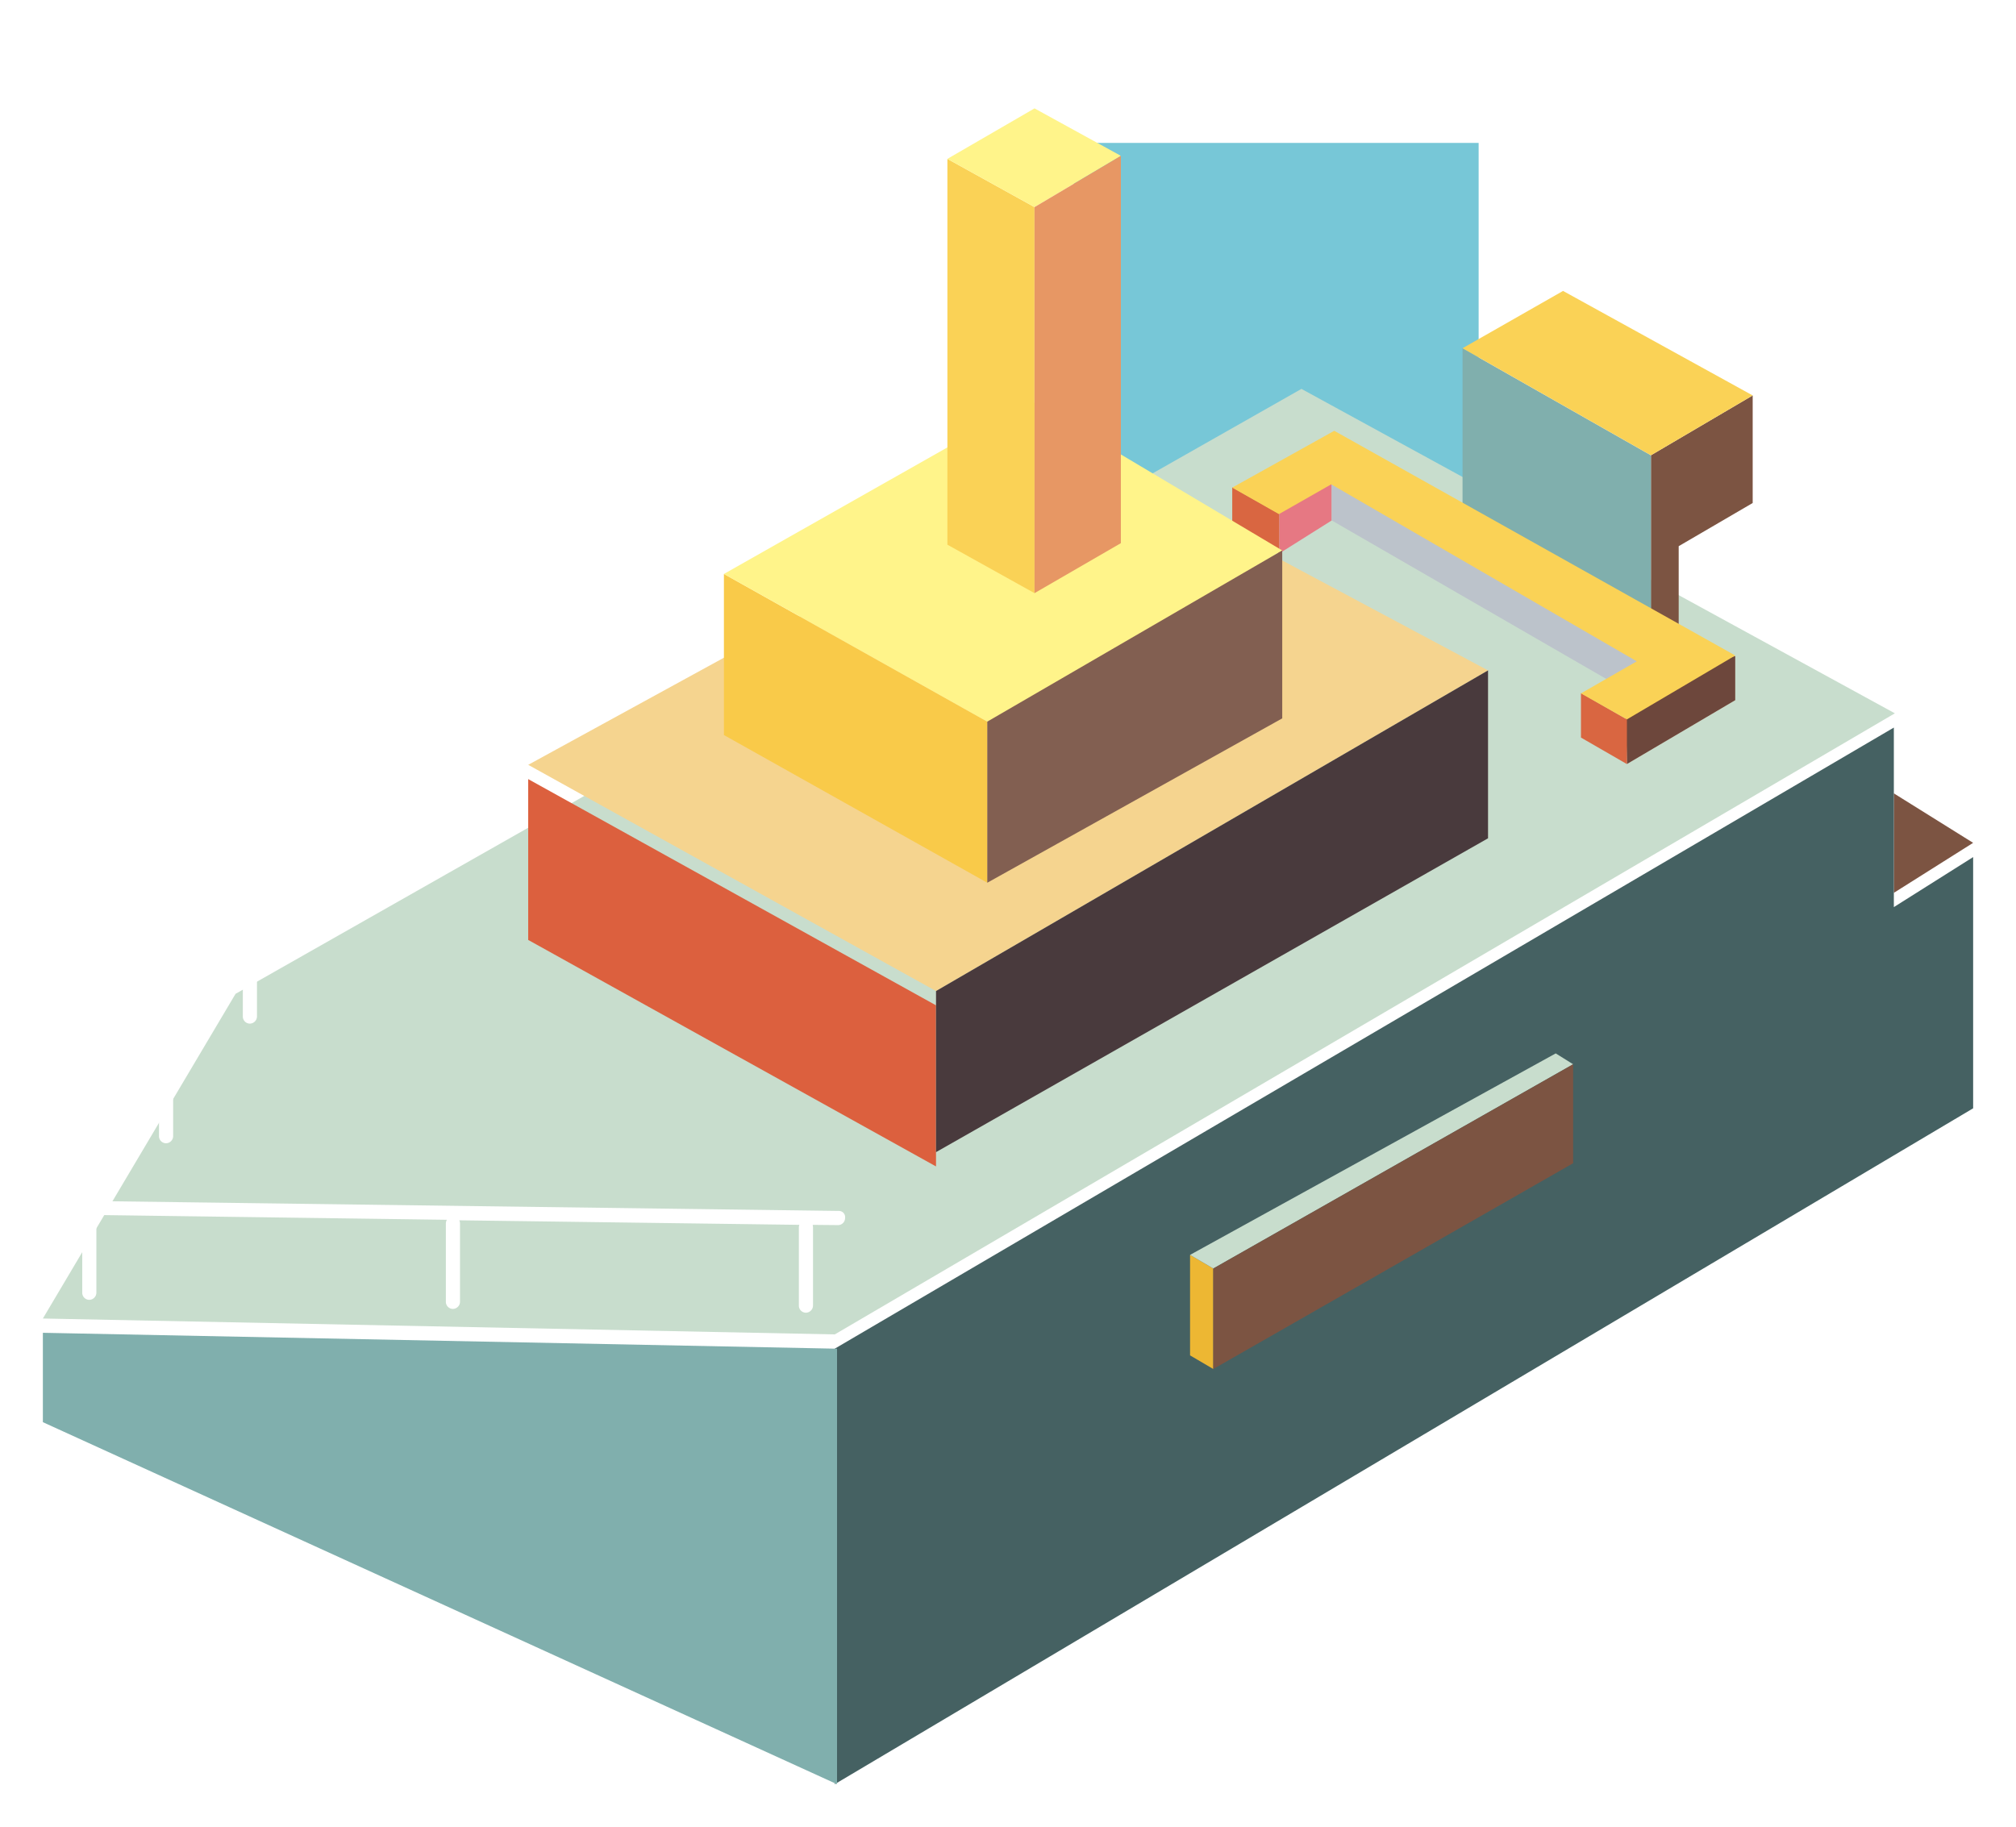 <svg xmlns="http://www.w3.org/2000/svg" xmlns:xlink="http://www.w3.org/1999/xlink" width="423.199" height="383.606" viewBox="0 0 423.199 383.606">
  <defs>
    <filter id="交叉_11" x="195.396" y="0" width="145" height="136" filterUnits="userSpaceOnUse">
      <feOffset dy="-3" input="SourceAlpha"/>
      <feGaussianBlur stdDeviation="10" result="blur"/>
      <feFlood flood-opacity="0.161"/>
      <feComposite operator="in" in2="blur"/>
      <feComposite in="SourceGraphic"/>
    </filter>
    <filter id="路径_1431" x="166.235" y="143.765" width="256.963" height="239.841" filterUnits="userSpaceOnUse">
      <feOffset dy="3" input="SourceAlpha"/>
      <feGaussianBlur stdDeviation="3" result="blur-2"/>
      <feFlood flood-opacity="0.161"/>
      <feComposite operator="in" in2="blur-2"/>
      <feComposite in="SourceGraphic"/>
    </filter>
    <filter id="路径_1433" x="0" y="270.827" width="184.713" height="112.78" filterUnits="userSpaceOnUse">
      <feOffset dy="3" input="SourceAlpha"/>
      <feGaussianBlur stdDeviation="3" result="blur-3"/>
      <feFlood flood-opacity="0.161"/>
      <feComposite operator="in" in2="blur-3"/>
      <feComposite in="SourceGraphic"/>
    </filter>
    <filter id="路径_1434" x="101.883" y="154.578" width="103.609" height="99.315" filterUnits="userSpaceOnUse">
      <feOffset dy="3" input="SourceAlpha"/>
      <feGaussianBlur stdDeviation="3" result="blur-4"/>
      <feFlood flood-opacity="0.161"/>
      <feComposite operator="in" in2="blur-4"/>
      <feComposite in="SourceGraphic"/>
    </filter>
  </defs>
  <g id="组_453" data-name="组 453" transform="translate(-792.104 -3691.5)">
    <g transform="matrix(1, 0, 0, 1, 792.1, 3691.5)" filter="url(#交叉_11)">
      <path id="交叉_11-2" data-name="交叉 11" d="M301.5,152.564v-76h85v76Z" transform="translate(-76.1 -43.56)" fill="#77c7d7"/>
    </g>
    <g id="_17.船-01" data-name="17.船-01" transform="translate(665.483 3525.956)">
      <path id="路径_1430" data-name="路径 1430" d="M886.245,469.99l-16.645,10.5V459.6Z" transform="translate(-345.425 -127.487)" fill="#7c5442"/>
      <g transform="matrix(1, 0, 0, 1, 126.62, 165.54)" filter="url(#路径_1431)">
        <path id="路径_1431-2" data-name="路径 1431" d="M450.2,558.3v91.44l238.963-141.9V455.094l-16.645,10.5V427.9Z" transform="translate(-274.96 -278.14)" fill="#456162"/>
      </g>
      <path id="路径_1432" data-name="路径 1432" d="M400.8,299.4l124.571,68.116-222.531,130.4L136.6,494.578l40.446-68.169Z" transform="translate(-0.979 -52.207)" fill="#c8ddcd"/>
      <g transform="matrix(1, 0, 0, 1, 126.62, 165.54)" filter="url(#路径_1433)">
        <path id="路径_1433-2" data-name="路径 1433" d="M136.6,686.365V667.6l166.712,3.34v91.44Z" transform="translate(-127.6 -390.77)" fill="#80afad"/>
      </g>
      <g transform="matrix(1, 0, 0, 1, 126.62, 165.54)" filter="url(#路径_1434)">
        <path id="路径_1434-2" data-name="路径 1434" d="M414.409,495.8v33.82L328.8,482.067V448.3Z" transform="translate(-217.92 -287.72)" fill="#dc603e"/>
      </g>
      <path id="路径_1435" data-name="路径 1435" d="M446.638,326.6,328.8,391.112l85.609,47.5,115.877-67.321Z" transform="translate(-91.296 -64.989)" fill="#f5d48f"/>
      <path id="路径_1436" data-name="路径 1436" d="M606.177,446.151V410.9L490.3,478.221v33.82Z" transform="translate(-167.187 -104.603)" fill="#493a3d"/>
      <path id="路径_1437" data-name="路径 1437" d="M595.777,645.262v21.1L590.9,663.5V642.4Z" transform="translate(-214.46 -213.387)" fill="#edb733"/>
      <path id="路径_1438" data-name="路径 1438" d="M667.657,562.6,590.9,604.9l4.877,2.862,75.537-42.884Z" transform="translate(-214.46 -175.888)" fill="#c8ddcd"/>
      <path id="路径_1439" data-name="路径 1439" d="M675.637,587.679V566.9L600.1,609.784v21.1Z" transform="translate(-218.783 -177.909)" fill="#7c5442"/>
      <path id="路径_1440" data-name="路径 1440" d="M302.7,565.9l-163.691-2.173,20.991-27.512v13.994a1.482,1.482,0,0,0,1.484,1.484,1.517,1.517,0,0,0,1.484-1.484V533.728a1.413,1.413,0,0,0-.371-.954l15-19.666v11.98a1.482,1.482,0,0,0,1.484,1.484,1.517,1.517,0,0,0,1.484-1.484V509.132l5.672-7.474a1.511,1.511,0,1,0-2.385-1.855l-49.033,64.406a1.47,1.47,0,0,0-.159,1.537,1.451,1.451,0,0,0,1.325.848l7.9.106v16.38a1.482,1.482,0,0,0,1.484,1.484,1.517,1.517,0,0,0,1.484-1.484V566.752l73.576,1.007a1.726,1.726,0,0,0-.212.742v16.486a1.482,1.482,0,0,0,1.484,1.484,1.517,1.517,0,0,0,1.484-1.484V568.555a1.467,1.467,0,0,0-.159-.689l71.4.954a1.547,1.547,0,0,0-.106.477v16.486a1.482,1.482,0,0,0,1.484,1.484,1.517,1.517,0,0,0,1.484-1.484V569.3c0-.159-.053-.318-.053-.477l5.3.053a1.482,1.482,0,0,0,1.484-1.484A1.3,1.3,0,0,0,302.7,565.9Z" transform="translate(0 -146.115)" fill="#fff"/>
      <path id="路径_1441" data-name="路径 1441" d="M773.4,314.563v38.643l5.831-2.7V333.646l15.532-9.065V302Z" transform="translate(-300.219 -53.429)" fill="#7c5442"/>
      <path id="路径_1442" data-name="路径 1442" d="M738.345,305.776,698.8,283.3v38.643l39.545,22.476Z" transform="translate(-265.164 -44.642)" fill="#80afad"/>
      <path id="路径_1443" data-name="路径 1443" d="M738.345,295.109,698.8,272.633,719.9,260.6l39.81,21.946Z" transform="translate(-265.164 -33.975)" fill="#fad256"/>
      <path id="路径_1444" data-name="路径 1444" d="M763.524,427.888l22.741-13.411V405.2L763.1,411.031Z" transform="translate(-295.379 -101.924)" fill="#fdffe6"/>
      <path id="路径_1445" data-name="路径 1445" d="M763.571,427.888l22.741-13.411V405.2L763.2,411.031Z" transform="translate(-295.426 -101.924)" fill="#6d473c"/>
      <path id="路径_1446" data-name="路径 1446" d="M626.2,332.84v12.775l11.026-6.944V324.2Z" transform="translate(-231.048 -63.861)" fill="#e67883"/>
      <path id="路径_1447" data-name="路径 1447" d="M715.275,365.335l-4.93,9.913L647,338.671V324.2Z" transform="translate(-240.822 -63.861)" fill="#bcc3cb"/>
      <path id="路径_1448" data-name="路径 1448" d="M617.46,352.288,607.6,346.4v-8l9.86,5.566ZM690.453,396.5l-9.648-5.566V381.6l9.648,5.513Z" transform="translate(-222.308 -70.534)" fill="#d96641"/>
      <path id="路径_1449" data-name="路径 1449" d="M690.453,376.589l22.741-13.411L629.016,316,607.6,327.927l9.807,5.566,10.973-6.255L692.52,364.4l-11.715,6.732,9.648,5.46Z" transform="translate(-222.308 -60.008)" fill="#fad256"/>
      <path id="路径_1450" data-name="路径 1450" d="M461.588,403.71v33.82L406.3,406.52V372.7Z" transform="translate(-127.714 -86.652)" fill="#f9ca49"/>
      <path id="路径_1451" data-name="路径 1451" d="M470.6,304l-64.3,36.417,55.288,31.01,61.914-35.94Z" transform="translate(-127.714 -54.369)" fill="#fff48a"/>
      <path id="路径_1452" data-name="路径 1452" d="M572.514,398.651V363.4L510.6,399.34v33.82Z" transform="translate(-176.726 -82.282)" fill="#825f51"/>
      <path id="路径_1453" data-name="路径 1453" d="M513.088,218.425v81.05L494.8,289.3v-81Z" transform="translate(-169.302 -9.398)" fill="#fad256"/>
      <path id="路径_1454" data-name="路径 1454" d="M513.088,188.3,494.8,198.9l18.288,10.125,18.129-10.761Z" transform="translate(-169.302)" fill="#fff48a"/>
      <path id="路径_1455" data-name="路径 1455" d="M547.429,288.415V207.1L529.3,217.861v81.05Z" transform="translate(-185.514 -8.834)" fill="#e79764"/>
    </g>
  </g>
</svg>
